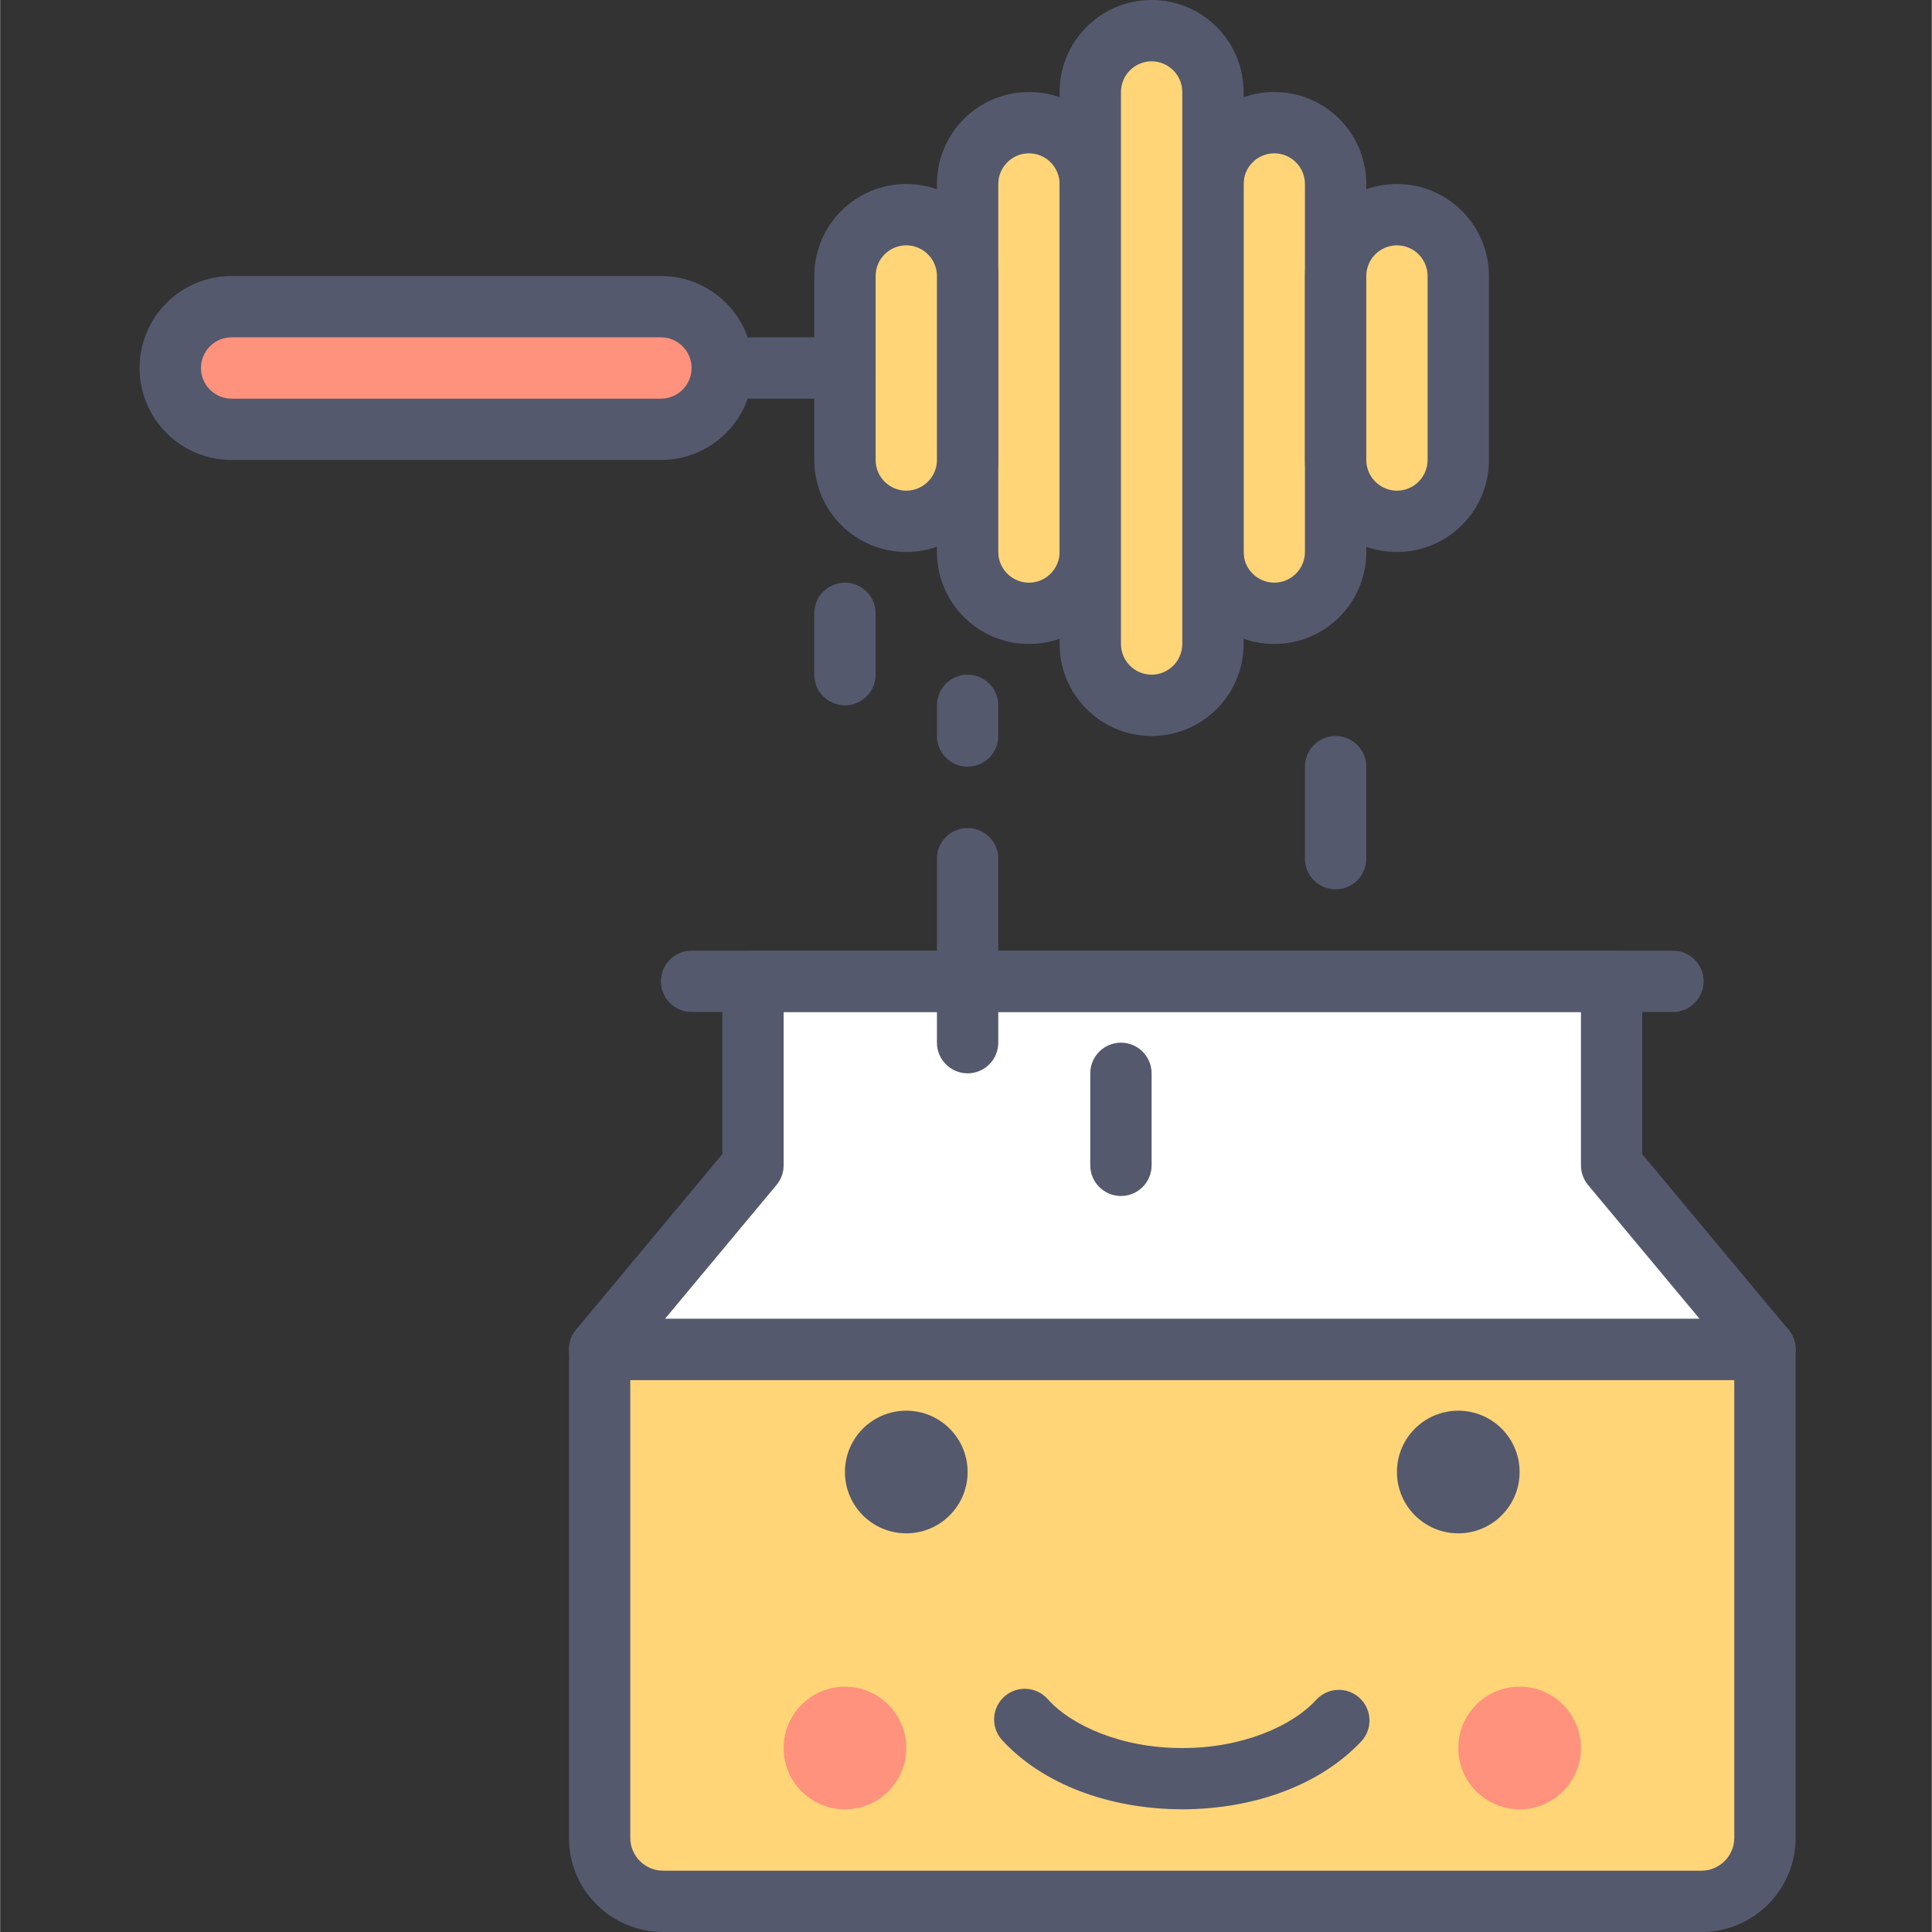 <svg height="430pt" viewBox="-31 0 430 430.077" width="430pt" xmlns="http://www.w3.org/2000/svg"><rect x="-31" y="0" width="430" height="430.077" fill="#333333" stroke="none"/><path d="m347.727 423.254h-231.16c-7.801 0-14.125-6.324-14.125-14.125v-108.754h259.41v108.754c0 7.801-6.328 14.125-14.125 14.125zm0 0" fill="#ffd578"/><path d="m347.727 423.254v-6.828h-231.16c-4.027-.008-7.293-3.273-7.301-7.297v-101.938h245.758v101.938c-.004 4.023-3.27 7.289-7.297 7.297v13.652c11.57-.004 20.945-9.375 20.953-20.949v-108.754c0-1.801-.73-3.559-2-4.832-1.27-1.27-3.027-1.996-4.828-1.996h-259.41c-1.797 0-3.559.727-4.828 1.996-1.273 1.273-2 3.031-2 4.832v108.754c.004 11.574 9.383 20.945 20.953 20.949h231.16zm0 0" fill="#54596e"/><path d="m102.438 300.375h259.414l-34.133-40.961v-40.961h-191.148v40.961zm0 0" fill="#fff"/><path d="m102.438 300.375v6.82h259.414c2.652 0 5.055-1.527 6.18-3.93 1.129-2.402.766-5.23-.938-7.266l-32.551-39.066v-38.48c0-1.801-.727-3.559-2-4.832-1.27-1.27-3.027-1.996-4.824-1.996h-191.148c-1.797 0-3.555.727-4.828 1.996-1.27 1.273-1.996 3.031-1.996 4.832v38.48l-32.551 39.066c-1.703 2.035-2.066 4.863-.941 7.266 1.129 2.406 3.527 3.93 6.184 3.93v-6.82l5.246 4.367 34.133-40.957c1.027-1.238 1.582-2.766 1.582-4.371v-34.141h177.492v34.141c0 1.602.555 3.133 1.582 4.371l24.801 29.762h-244.836v6.828l5.246 4.367zm0 0" fill="#54596e"/><path d="m252.625 136.535c7.539 0 13.652-6.113 13.652-13.656v-81.918c0-7.539-6.113-13.652-13.652-13.652s-13.652 6.113-13.652 13.652v81.918c0 7.543 6.113 13.656 13.652 13.656zm0 0" fill="#ffd578"/><path d="m252.625 136.535v6.82c11.312-.004 20.477-9.16 20.48-20.477v-81.918c-.004-11.316-9.168-20.477-20.48-20.48-11.312.004-20.477 9.164-20.48 20.48v81.918c.004 11.316 9.168 20.473 20.48 20.477v-13.648c-3.766-.012-6.82-3.062-6.828-6.828v-81.918c.008-3.766 3.062-6.82 6.828-6.832 3.766.012 6.82 3.066 6.828 6.832v81.918c-.008 3.766-3.062 6.816-6.828 6.828zm0 0" fill="#54596e"/><path d="m198.012 136.535c7.539 0 13.652-6.113 13.652-13.656v-81.918c0-7.539-6.113-13.652-13.652-13.652-7.539 0-13.652 6.113-13.652 13.652v81.918c0 7.543 6.113 13.656 13.652 13.656zm0 0" fill="#ffd578"/><path d="m198.012 136.535v6.82c11.312-.004 20.477-9.16 20.48-20.477v-81.918c-.004-11.316-9.168-20.477-20.48-20.48-11.312.004-20.477 9.164-20.48 20.48v81.918c.004 11.316 9.168 20.473 20.48 20.477v-13.648c-3.766-.012-6.82-3.062-6.828-6.828v-81.918c.008-3.766 3.062-6.82 6.828-6.832 3.766.012 6.82 3.066 6.828 6.832v81.918c-.008 3.766-3.062 6.816-6.828 6.828zm0 0" fill="#54596e"/><path d="m225.316 157.012c7.543 0 13.656-6.113 13.656-13.652v-122.879c0-7.539-6.113-13.652-13.656-13.652-7.539 0-13.652 6.113-13.652 13.652v122.879c0 7.539 6.113 13.652 13.652 13.652zm0 0" fill="#ffd578"/><path d="m225.316 157.012v6.824c11.316-.004 20.477-9.164 20.48-20.477v-122.879c-.004-11.316-9.164-20.477-20.48-20.48-11.312.004-20.473 9.164-20.477 20.48v122.879c.004 11.312 9.164 20.473 20.477 20.477v-13.648c-3.766-.012-6.816-3.062-6.824-6.828v-122.879c.008-3.766 3.059-6.82 6.824-6.832 3.77.012 6.82 3.066 6.828 6.832v122.879c-.008 3.766-3.059 6.816-6.828 6.828zm0 0" fill="#54596e"/><path d="m279.93 116.055c7.543 0 13.656-6.113 13.656-13.656v-40.957c0-7.543-6.113-13.656-13.656-13.656-7.539 0-13.652 6.113-13.652 13.656v40.957c0 7.543 6.113 13.656 13.652 13.656zm0 0" fill="#ffd578"/><path d="m279.93 116.055v6.82c11.316 0 20.477-9.16 20.48-20.477v-40.957c-.004-11.316-9.164-20.477-20.48-20.48-11.312.004-20.473 9.164-20.477 20.48v40.957c.004 11.316 9.164 20.477 20.477 20.477v-13.648c-3.766-.012-6.816-3.062-6.824-6.828v-40.957c.008-3.77 3.059-6.82 6.824-6.832 3.77.012 6.82 3.062 6.828 6.832v40.957c-.008 3.766-3.059 6.816-6.828 6.828zm0 0" fill="#54596e"/><path d="m170.703 116.055c7.543 0 13.656-6.113 13.656-13.656v-40.957c0-7.543-6.113-13.656-13.656-13.656-7.539 0-13.652 6.113-13.652 13.656v40.957c0 7.543 6.113 13.656 13.652 13.656zm0 0" fill="#ffd578"/><path d="m170.703 116.055v6.82c11.316 0 20.477-9.16 20.48-20.477v-40.957c-.004-11.316-9.164-20.477-20.48-20.48-11.312.004-20.473 9.164-20.477 20.48v40.957c.004 11.316 9.164 20.477 20.477 20.477v-13.648c-3.766-.012-6.816-3.062-6.824-6.828v-40.957c.008-3.77 3.059-6.82 6.824-6.832 3.77.012 6.82 3.062 6.828 6.832v40.957c-.008 3.766-3.059 6.816-6.828 6.828zm0 0" fill="#54596e"/><path d="m157.051 75.094h-20.48c-3.77 0-6.824 3.055-6.824 6.828 0 3.77 3.055 6.824 6.824 6.824h20.48c3.77 0 6.828-3.055 6.828-6.824 0-3.773-3.059-6.828-6.828-6.828" fill="#54596e"/><path d="m20.52 95.574h95.57c7.543 0 13.656-6.113 13.656-13.652 0-7.543-6.113-13.656-13.656-13.656h-95.57c-7.543 0-13.656 6.113-13.656 13.656 0 7.539 6.113 13.652 13.656 13.652zm0 0" fill="#ff927d"/><g fill="#54596e"><path d="m20.52 95.574v6.824h95.57c11.316-.004 20.477-9.164 20.48-20.477-.004-11.32-9.164-20.477-20.48-20.48h-95.57c-11.316.004-20.477 9.16-20.48 20.48.004 11.312 9.164 20.473 20.48 20.477v-13.652c-3.77-.008-6.82-3.062-6.828-6.824.008-3.77 3.059-6.82 6.828-6.832h95.57c3.77.012 6.82 3.062 6.828 6.832-.008 3.762-3.059 6.816-6.828 6.824h-95.57zm0 0"/><path d="m259.453 170.668v20.48c0 3.77 3.055 6.824 6.824 6.824 3.77 0 6.828-3.055 6.828-6.824v-20.48c0-3.773-3.059-6.828-6.828-6.828-3.77 0-6.824 3.055-6.824 6.828"/><path d="m211.664 238.934v20.48c0 3.77 3.059 6.824 6.828 6.824 3.77 0 6.824-3.055 6.824-6.824v-20.48c0-3.773-3.055-6.828-6.824-6.828-3.77 0-6.828 3.055-6.828 6.828"/><path d="m177.531 191.148v40.957c0 3.77 3.059 6.828 6.828 6.828s6.824-3.059 6.824-6.828v-40.957c0-3.773-3.055-6.828-6.824-6.828s-6.828 3.055-6.828 6.828"/><path d="m177.531 157.012v6.828c0 3.77 3.059 6.828 6.828 6.828s6.824-3.059 6.824-6.828v-6.828c0-3.773-3.055-6.824-6.824-6.824s-6.828 3.051-6.828 6.824"/><path d="m150.227 136.535v13.652c0 3.77 3.055 6.824 6.824 6.824s6.828-3.055 6.828-6.824v-13.652c0-3.773-3.059-6.828-6.828-6.828s-6.824 3.055-6.824 6.828"/><path d="m122.918 225.281h218.453c3.77 0 6.828-3.059 6.828-6.828 0-3.773-3.059-6.828-6.828-6.828h-218.453c-3.77 0-6.828 3.055-6.828 6.828 0 3.77 3.059 6.828 6.828 6.828"/><path d="m192.031 387.355c8.977 9.754 23.648 15.359 40.113 15.414 16.305-.051 30.844-5.555 39.848-15.125 2.566-2.766 2.406-7.082-.355-9.648-2.766-2.562-7.082-2.402-9.645.363-5.434 5.969-16.711 10.816-29.844 10.762-13.27.059-24.637-4.898-30.008-10.941-2.535-2.797-6.852-3-9.645-.469-2.789 2.539-3 6.855-.465 9.648zm0 0"/><path d="m184.359 327.68c0 7.539-6.113 13.652-13.656 13.652-7.539 0-13.652-6.113-13.652-13.652 0-7.539 6.113-13.652 13.652-13.652 7.543 0 13.656 6.113 13.656 13.652zm0 0"/><path d="m307.238 327.68c0 7.539-6.113 13.652-13.652 13.652-7.543 0-13.656-6.113-13.656-13.652 0-7.539 6.113-13.652 13.656-13.652 7.539 0 13.652 6.113 13.652 13.652zm0 0"/></g><path d="m320.891 389.121c0 7.539-6.113 13.652-13.652 13.652-7.539 0-13.652-6.113-13.652-13.652 0-7.543 6.113-13.656 13.652-13.656 7.539 0 13.652 6.113 13.652 13.656zm0 0" fill="#ff927d"/><path d="m170.703 389.121c0 7.539-6.109 13.652-13.652 13.652-7.539 0-13.652-6.113-13.652-13.652 0-7.543 6.113-13.656 13.652-13.656 7.543 0 13.652 6.113 13.652 13.656zm0 0" fill="#ff927d"/></svg>